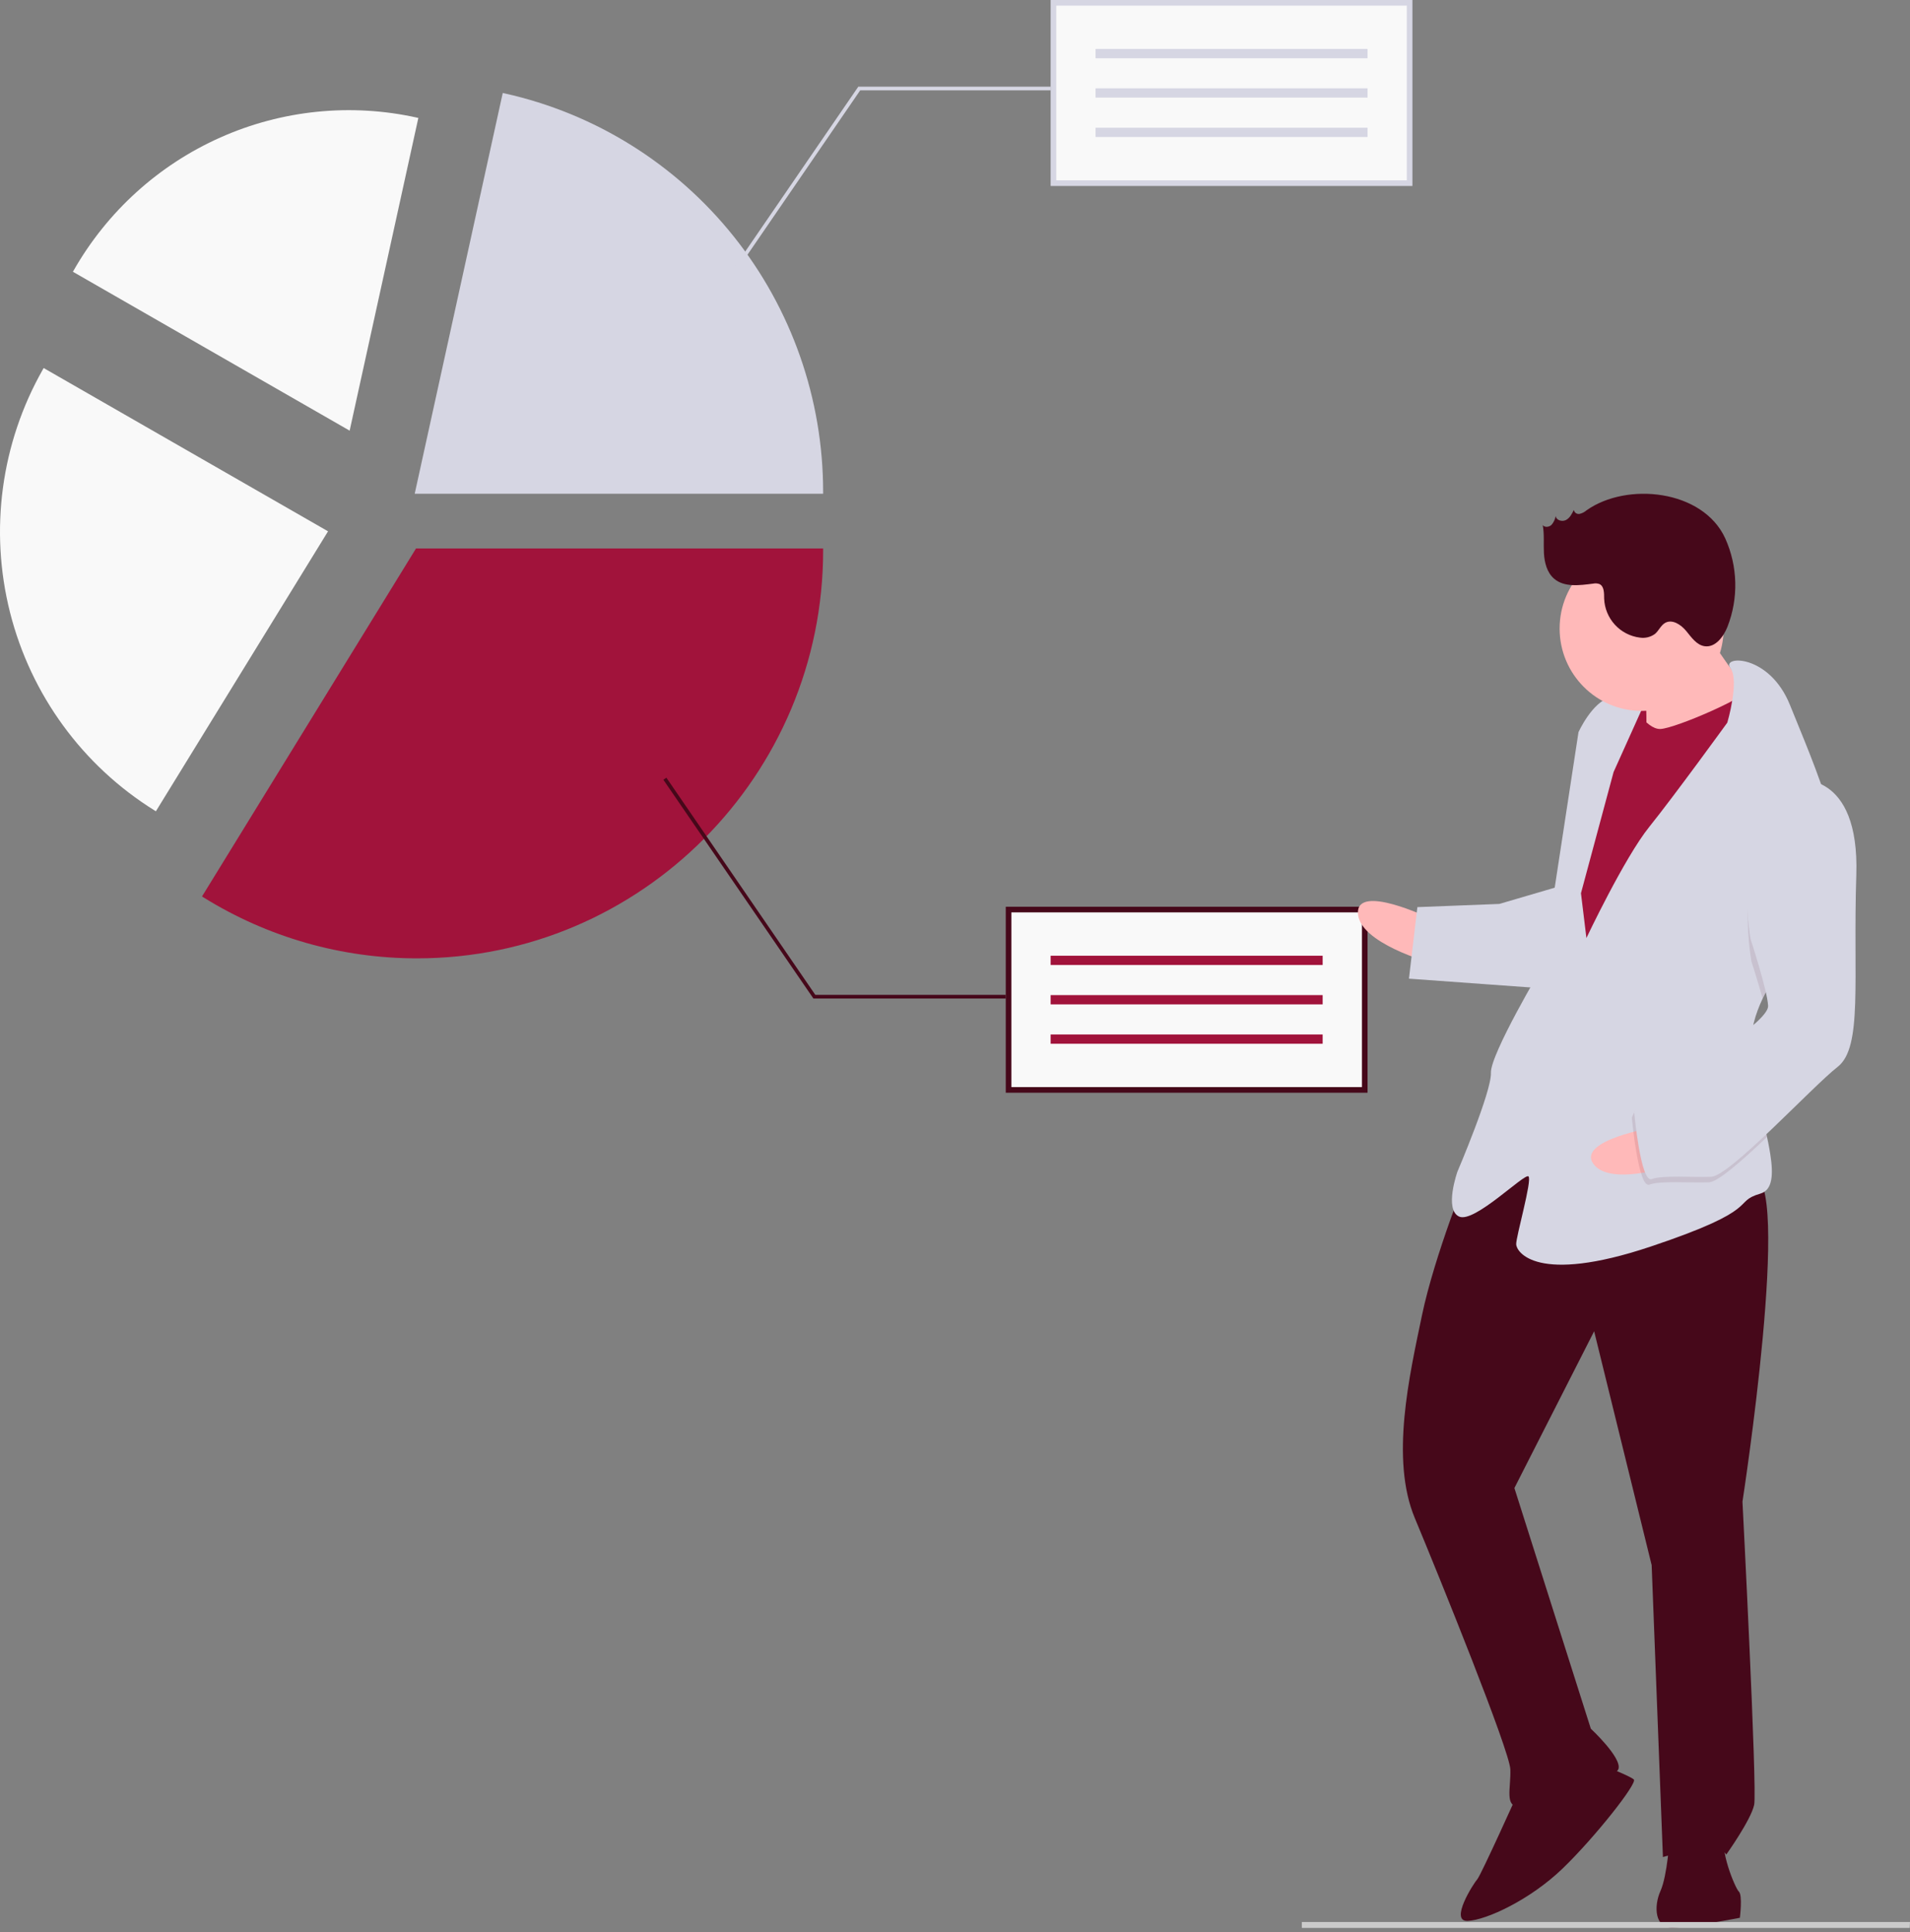 <svg width="429" height="434" viewBox="0 0 429 434" fill="none" xmlns="http://www.w3.org/2000/svg">
<rect x="0" y="0" width="429" height="434" fill="#808080" stroke="none"/>
<path d="M306.529 204.313H226.53V244.823H306.529V204.313Z" fill="#F9F9F9"/>
<path d="M297.078 214.682H235.982V216.764H297.078V214.682Z" fill="#A1133B"/>
<path d="M297.078 223.526H235.982V225.607H297.078V223.526Z" fill="#A1133B"/>
<path d="M297.078 232.372H235.982V234.453H297.078V232.372Z" fill="#A1133B"/>
<path d="M307.159 245.456H225.902V203.678H307.159V245.456ZM227.16 244.19H305.9V204.945H227.16V244.19Z" fill="#46081A"/>
<path d="M93.681 215.27C76.745 215.285 60.14 210.549 45.737 201.596L45.372 201.368L45.598 201L93.443 123.193H184.884V123.628C184.884 174.158 143.971 215.27 93.681 215.27Z" fill="#A1133B"/>
<path d="M35.013 182.232L34.719 182.049C18.577 172.019 6.94 156.084 2.261 137.602C-2.418 119.12 0.225 99.534 9.635 82.972L9.807 82.671L73.68 119.348L35.013 182.232Z" fill="#F9F9F9"/>
<path d="M184.883 110.916H93.144L112.921 20.886L113.341 20.979C133.625 25.484 151.771 36.81 164.78 53.085C177.789 69.36 184.88 89.609 184.883 110.483V110.916Z" fill="#D6D6E3"/>
<path d="M78.533 96.737L16.375 61.045L16.542 60.752C24.078 47.524 35.62 37.06 49.487 30.884C63.354 24.708 78.822 23.143 93.636 26.417L93.964 26.49L78.533 96.737Z" fill="#F9F9F9"/>
<path d="M316.612 0.631H236.613V41.141H316.612V0.631Z" fill="#F9F9F9"/>
<path d="M307.161 11.001H246.065V13.082H307.161V11.001Z" fill="#D6D6E3"/>
<path d="M307.161 19.846H246.065V21.927H307.161V19.846Z" fill="#D6D6E3"/>
<path d="M307.161 28.69H246.065V30.771H307.161V28.69Z" fill="#D6D6E3"/>
<path d="M317.24 41.775H235.98V0H317.24V41.775ZM237.241 40.509H315.98V1.264H237.241V40.509Z" fill="#D6D6E3"/>
<path d="M225.902 224.293H182.696L182.574 224.115L149 175.155L149.674 174.688L183.126 223.471H225.902V224.293Z" fill="#46081A"/>
<path d="M235.982 19.475H192.776L192.654 19.653L159.081 68.612L159.754 69.08L193.206 20.296H235.981L235.982 19.475Z" fill="#D6D6E3"/>
<path d="M373.792 153.192L362.08 153.648L362.664 168.779L374.376 168.323L373.792 153.192Z" fill="#A1133B"/>
<path d="M320.959 206.187C320.959 206.187 304.739 198.4 304.999 205.125C305.258 211.85 321.349 216.275 321.349 216.275L320.959 206.187Z" fill="#FFB9B9"/>
<path d="M329.858 263.091C329.858 263.091 322.206 281.911 319.378 295.492C316.55 309.073 312.245 327.763 317.783 341.019C323.322 354.276 339.069 393.231 339.231 397.434C339.393 401.637 337.881 405.906 341.229 405.775C344.577 405.645 362.785 399.884 363.524 397.329C364.263 394.774 357.311 388.31 357.311 388.31L340.144 334.254L358.056 299.037L370.975 351.574L373.505 417.145C373.505 417.145 385.926 413.292 387.727 416.591C387.727 416.591 393.289 408.797 393.998 405.402C394.707 402.007 391.371 337.309 391.371 337.309C391.371 337.309 402.77 263.618 393.568 263.976C384.366 264.335 348.321 242.165 329.858 263.091Z" fill="#46081A"/>
<path d="M341.099 402.411C341.099 402.411 332.61 421.264 331.806 422.137C331.002 423.01 325.47 431.645 329.653 431.482C333.836 431.318 343.713 426.724 350.984 419.706C358.255 412.689 367.838 400.527 366.968 399.719C366.098 398.911 360.146 396.618 360.146 396.618L341.099 402.411Z" fill="#46081A"/>
<path d="M375.017 412.876C375.017 412.876 374.505 421.315 372.961 424.743C371.417 428.171 371.611 433.215 375.795 433.052C379.979 432.889 390.788 430.784 390.788 430.784C390.788 430.784 391.43 425.708 390.562 424.9C389.693 424.092 385.989 414.975 387.565 412.387C389.141 409.8 375.017 412.876 375.017 412.876Z" fill="#46081A"/>
<path d="M381.205 139.011C381.205 139.011 390.122 152.977 393.598 156.209C397.074 159.441 387.294 166.557 387.294 166.557L369.791 168.923C369.791 168.923 370.011 152.918 369.109 151.27C368.207 149.621 381.205 139.011 381.205 139.011Z" fill="#FFB9B9"/>
<path d="M365.991 157.285C365.991 157.285 369.597 163.879 372.943 163.749C376.29 163.619 393.598 156.207 394.338 153.656C395.077 151.106 400.071 171.955 400.071 171.955L357.718 246.852L347.387 239.676L352.393 195.701L356.504 171.967L365.991 157.285Z" fill="#A1133B"/>
<path d="M395.901 224.314C394.212 227.866 393.156 231.569 393.302 235.36C393.309 235.529 393.315 235.697 393.33 235.864C393.731 243.645 396.583 252.643 397.607 259.187C398.349 263.882 398.138 267.308 395.404 268.113C388.776 270.055 396.37 271.443 370.728 280.02C345.086 288.596 340.611 281.193 340.546 279.512C340.481 277.83 344.178 265.057 343.308 264.249C342.439 263.441 331.149 274.826 327.737 273.275C324.326 271.724 327.348 263.187 327.348 263.187C327.348 263.187 335.032 245.208 334.87 241.004C334.708 236.801 346.511 216.977 346.511 216.977L354.539 164.465C354.539 164.465 357.626 157.609 361.775 156.606C365.925 155.603 369.369 157.994 369.369 157.994L362.424 173.419L355.096 200.646L356.321 210.701C356.321 210.701 364.843 192.689 370.439 185.735C376.035 178.782 387.968 162.32 387.968 162.32C387.968 162.32 390.754 152.875 388.65 150.052C386.547 147.222 397.423 146.797 402.06 158.404C404.518 164.555 408.508 173.728 411.008 182.268C413.235 189.834 414.287 196.908 412.081 200.951C408.71 207.128 400.226 215.247 395.901 224.314Z" fill="#D6D6E3"/>
<path opacity="0.1" d="M412.082 200.953C408.709 207.129 400.225 215.247 395.9 224.315C394.77 220.225 393.392 215.993 393.392 215.993C393.392 215.993 388.106 187.574 403.742 180.23C406.333 179.978 408.924 180.705 411.009 182.27C413.236 189.836 414.288 196.909 412.082 200.953Z" fill="#46081A"/>
<path d="M350.013 199.161L336.758 203.046L318.353 203.763L316.459 219.833L346.706 222.022C346.706 222.022 354.261 200.68 350.013 199.161Z" fill="#D6D6E3"/>
<path d="M371.628 253.195C371.628 253.195 353.895 256.151 357.942 261.513C361.989 266.876 377.699 261.238 377.699 261.238L371.628 253.195Z" fill="#FFB9B9"/>
<path opacity="0.1" d="M392.612 232.065C393.012 239.845 395.865 248.844 396.888 255.387C391.239 260.76 385.867 265.499 383.842 265.578C379.659 265.741 372.934 265.161 370.457 266.099C367.98 267.037 366.527 251.098 366.527 251.098C366.527 251.098 368.005 245.989 374.601 243.206C379.052 241.326 387.586 236.22 392.612 232.065Z" fill="#46081A"/>
<path d="M403.548 175.185C403.548 175.185 417.705 172.95 416.94 196.553C416.175 220.157 418.432 235.224 412.738 239.655C407.044 244.086 388.549 264.171 384.366 264.334C380.183 264.497 373.458 263.917 370.981 264.856C368.503 265.794 367.05 249.854 367.05 249.854C367.05 249.854 368.529 244.745 375.124 241.963C381.719 239.18 397.258 229.313 397.128 225.95C396.998 222.588 393.198 210.949 393.198 210.949C393.198 210.949 387.912 182.53 403.548 175.185Z" fill="#D6D6E3"/>
<path d="M368.721 159.69C378.893 159.69 387.14 151.404 387.14 141.182C387.14 130.96 378.893 122.674 368.721 122.674C358.549 122.674 350.302 130.96 350.302 141.182C350.302 151.404 358.549 159.69 368.721 159.69Z" fill="#FFB9B9"/>
<path d="M356.32 114.654C355.875 115.038 355.343 115.307 354.771 115.435C354.483 115.486 354.187 115.421 353.947 115.254C353.708 115.087 353.543 114.832 353.49 114.543C353.069 115.421 352.593 116.357 351.733 116.808C350.872 117.259 349.542 116.881 349.418 115.914C349.293 116.648 348.969 117.333 348.483 117.896C347.949 118.408 346.982 118.536 346.516 117.962C346.894 120.031 346.66 122.159 346.778 124.257C346.896 126.355 347.454 128.583 349.033 129.964C351.335 131.978 354.798 131.484 357.827 131.1C358.285 131.003 358.761 131.029 359.205 131.176C360.339 131.661 360.288 133.248 360.303 134.486C360.396 136.659 361.252 138.73 362.719 140.329C364.187 141.929 366.171 142.954 368.32 143.222C369.522 143.409 370.749 143.108 371.731 142.386C372.591 141.653 373.03 140.46 374.015 139.909C375.619 139.014 377.563 140.32 378.735 141.737C379.906 143.154 381.062 144.898 382.878 145.156C385.279 145.499 387.108 143.039 388.008 140.775C389.246 137.602 389.839 134.211 389.752 130.803C389.665 127.396 388.901 124.04 387.503 120.934C382.487 109.955 365.358 108.218 356.32 114.654Z" fill="#46081A"/>
<path d="M428.938 433.056H292.397V431.737H429L428.938 433.056Z" fill="#CBCBCB"/>
</svg>